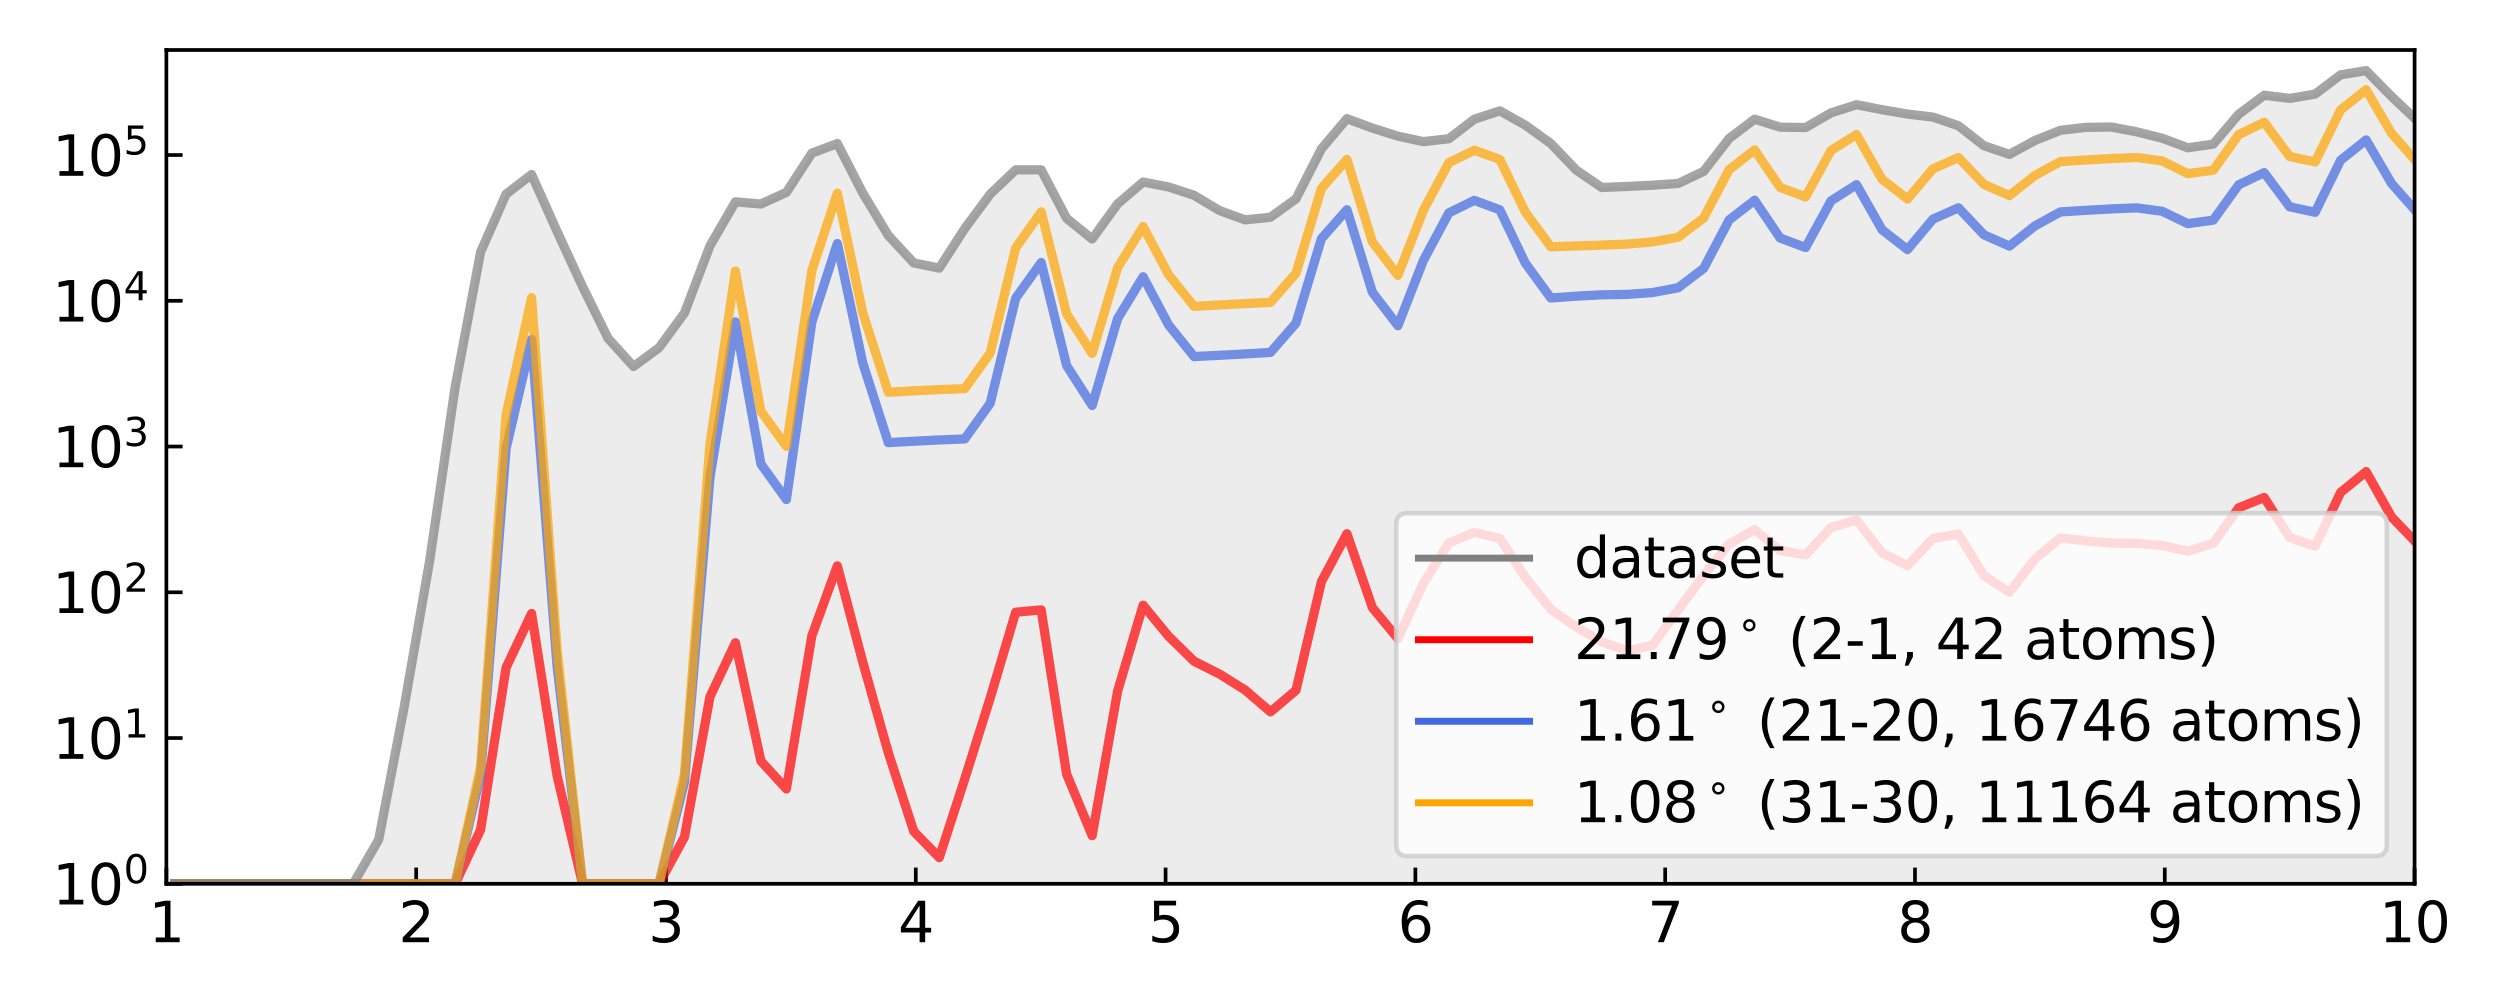 <?xml version="1.0" encoding="utf-8" standalone="no"?>
<!DOCTYPE svg PUBLIC "-//W3C//DTD SVG 1.1//EN"
  "http://www.w3.org/Graphics/SVG/1.1/DTD/svg11.dtd">
<svg xmlns:xlink="http://www.w3.org/1999/xlink" width="540pt" height="216pt" viewBox="0 0 540 216" xmlns="http://www.w3.org/2000/svg" version="1.1">
 <defs>
  <style type="text/css">*{stroke-linejoin: round; stroke-linecap: butt}</style>
 </defs>
 <g id="figure_1">
  <g id="patch_1">
   <path d="M 0 216 
L 540 216 
L 540 0 
L 0 0 
z
" style="fill: #ffffff"/>
  </g>
  <g id="axes_1">
   <g id="patch_2">
    <path d="M 35.937 190.9 
L 521.55 190.9 
L 521.55 10.8 
L 35.937 10.8 
z
" style="fill: #ffffff"/>
   </g>
   <g id="PolyCollection_1">
    <path d="M 37.772 190.931 
L 37.772 190.9 
L 43.275 190.9 
L 48.779 190.9 
L 54.283 190.9 
L 59.786 190.9 
L 65.29 190.9 
L 70.794 190.9 
L 76.297 190.9 
L 81.801 181.353 
L 87.304 152.712 
L 92.808 121.114 
L 98.312 83.604 
L 103.815 54.429 
L 109.319 41.925 
L 114.822 37.689 
L 120.326 49.991 
L 125.83 61.91 
L 131.333 73.064 
L 136.837 79.157 
L 142.34 75.126 
L 147.844 67.606 
L 153.348 53.108 
L 158.851 43.599 
L 164.355 44.066 
L 169.859 41.553 
L 175.362 33.078 
L 180.866 31.004 
L 186.369 41.728 
L 191.873 50.859 
L 197.377 56.801 
L 202.88 57.914 
L 208.384 49.367 
L 213.887 41.924 
L 219.391 36.687 
L 224.895 36.688 
L 230.398 47.164 
L 235.902 51.618 
L 241.405 44.028 
L 246.909 39.321 
L 252.413 40.383 
L 257.916 42.188 
L 263.42 45.482 
L 268.923 47.488 
L 274.427 46.919 
L 279.931 42.943 
L 285.434 32.153 
L 290.938 25.636 
L 296.442 27.665 
L 301.945 29.41 
L 307.449 30.589 
L 312.952 29.967 
L 318.456 25.743 
L 323.96 23.952 
L 329.463 27.026 
L 334.967 30.992 
L 340.47 36.74 
L 345.974 40.496 
L 351.478 40.271 
L 356.981 39.999 
L 362.485 39.633 
L 367.988 37.019 
L 373.492 29.909 
L 378.996 25.743 
L 384.499 27.466 
L 390.003 27.555 
L 395.507 24.376 
L 401.01 22.617 
L 406.514 23.697 
L 412.017 24.635 
L 417.521 25.289 
L 423.025 27.161 
L 428.528 31.471 
L 434.032 33.347 
L 439.535 30.354 
L 445.039 28.147 
L 450.543 27.511 
L 456.046 27.435 
L 461.55 28.48 
L 467.053 29.862 
L 472.557 31.916 
L 478.061 31.131 
L 483.564 24.665 
L 489.068 20.579 
L 494.572 21.256 
L 500.075 20.321 
L 505.579 16.162 
L 511.082 15.256 
L 516.586 20.853 
L 522.09 26.046 
L 527.593 30.428 
L 533.097 33.307 
L 538.6 33.179 
L 544.104 32.782 
L 549.608 31.847 
L 555.111 29.948 
L 560.615 26.119 
L 566.118 32.766 
L 571.622 60.367 
L 577.126 97.456 
L 582.629 153.522 
L 582.629 190.931 
L 582.629 190.931 
L 577.126 190.931 
L 571.622 190.931 
L 566.118 190.931 
L 560.615 190.931 
L 555.111 190.931 
L 549.608 190.931 
L 544.104 190.931 
L 538.6 190.931 
L 533.097 190.931 
L 527.593 190.931 
L 522.09 190.931 
L 516.586 190.931 
L 511.082 190.931 
L 505.579 190.931 
L 500.075 190.931 
L 494.572 190.931 
L 489.068 190.931 
L 483.564 190.931 
L 478.061 190.931 
L 472.557 190.931 
L 467.053 190.931 
L 461.55 190.931 
L 456.046 190.931 
L 450.543 190.931 
L 445.039 190.931 
L 439.535 190.931 
L 434.032 190.931 
L 428.528 190.931 
L 423.025 190.931 
L 417.521 190.931 
L 412.017 190.931 
L 406.514 190.931 
L 401.01 190.931 
L 395.507 190.931 
L 390.003 190.931 
L 384.499 190.931 
L 378.996 190.931 
L 373.492 190.931 
L 367.988 190.931 
L 362.485 190.931 
L 356.981 190.931 
L 351.478 190.931 
L 345.974 190.931 
L 340.47 190.931 
L 334.967 190.931 
L 329.463 190.931 
L 323.96 190.931 
L 318.456 190.931 
L 312.952 190.931 
L 307.449 190.931 
L 301.945 190.931 
L 296.442 190.931 
L 290.938 190.931 
L 285.434 190.931 
L 279.931 190.931 
L 274.427 190.931 
L 268.923 190.931 
L 263.42 190.931 
L 257.916 190.931 
L 252.413 190.931 
L 246.909 190.931 
L 241.405 190.931 
L 235.902 190.931 
L 230.398 190.931 
L 224.895 190.931 
L 219.391 190.931 
L 213.887 190.931 
L 208.384 190.931 
L 202.88 190.931 
L 197.377 190.931 
L 191.873 190.931 
L 186.369 190.931 
L 180.866 190.931 
L 175.362 190.931 
L 169.859 190.931 
L 164.355 190.931 
L 158.851 190.931 
L 153.348 190.931 
L 147.844 190.931 
L 142.34 190.931 
L 136.837 190.931 
L 131.333 190.931 
L 125.83 190.931 
L 120.326 190.931 
L 114.822 190.931 
L 109.319 190.931 
L 103.815 190.931 
L 98.312 190.931 
L 92.808 190.931 
L 87.304 190.931 
L 81.801 190.931 
L 76.297 190.931 
L 70.794 190.931 
L 65.29 190.931 
L 59.786 190.931 
L 54.283 190.931 
L 48.779 190.931 
L 43.275 190.931 
L 37.772 190.931 
z
" clip-path="url(#pddfbeb21d0)" style="fill: #808080; fill-opacity: 0.15"/>
   </g>
   <g id="matplotlib.axis_1">
    <g id="xtick_1">
     <g id="line2d_1">
      <defs>
       <path id="mc6f78e7fcc" d="M 0 0 
L 0 -3.5 
" style="stroke: #000000; stroke-width: 0.8"/>
      </defs>
      <g>
       <use xlink:href="#mc6f78e7fcc" x="35.937" y="190.9" style="stroke: #000000; stroke-width: 0.8"/>
      </g>
     </g>
     <g id="text_1">
      <!-- 1 -->
      <g transform="translate(32.12 203.518) scale(0.12 -0.12)">
       <defs>
        <path id="DejaVuSans-31" d="M 794 531 
L 1825 531 
L 1825 4091 
L 703 3866 
L 703 4441 
L 1819 4666 
L 2450 4666 
L 2450 531 
L 3481 531 
L 3481 0 
L 794 0 
L 794 531 
z
" transform="scale(0.016)"/>
       </defs>
       <use xlink:href="#DejaVuSans-31"/>
      </g>
     </g>
    </g>
    <g id="xtick_2">
     <g id="line2d_2">
      <g>
       <use xlink:href="#mc6f78e7fcc" x="89.894" y="190.9" style="stroke: #000000; stroke-width: 0.8"/>
      </g>
     </g>
     <g id="text_2">
      <!-- 2 -->
      <g transform="translate(86.077 203.518) scale(0.12 -0.12)">
       <defs>
        <path id="DejaVuSans-32" d="M 1228 531 
L 3431 531 
L 3431 0 
L 469 0 
L 469 531 
Q 828 903 1448 1529 
Q 2069 2156 2228 2338 
Q 2531 2678 2651 2914 
Q 2772 3150 2772 3378 
Q 2772 3750 2511 3984 
Q 2250 4219 1831 4219 
Q 1534 4219 1204 4116 
Q 875 4013 500 3803 
L 500 4441 
Q 881 4594 1212 4672 
Q 1544 4750 1819 4750 
Q 2544 4750 2975 4387 
Q 3406 4025 3406 3419 
Q 3406 3131 3298 2873 
Q 3191 2616 2906 2266 
Q 2828 2175 2409 1742 
Q 1991 1309 1228 531 
z
" transform="scale(0.016)"/>
       </defs>
       <use xlink:href="#DejaVuSans-32"/>
      </g>
     </g>
    </g>
    <g id="xtick_3">
     <g id="line2d_3">
      <g>
       <use xlink:href="#mc6f78e7fcc" x="143.851" y="190.9" style="stroke: #000000; stroke-width: 0.8"/>
      </g>
     </g>
     <g id="text_3">
      <!-- 3 -->
      <g transform="translate(140.034 203.518) scale(0.12 -0.12)">
       <defs>
        <path id="DejaVuSans-33" d="M 2597 2516 
Q 3050 2419 3304 2112 
Q 3559 1806 3559 1356 
Q 3559 666 3084 287 
Q 2609 -91 1734 -91 
Q 1441 -91 1130 -33 
Q 819 25 488 141 
L 488 750 
Q 750 597 1062 519 
Q 1375 441 1716 441 
Q 2309 441 2620 675 
Q 2931 909 2931 1356 
Q 2931 1769 2642 2001 
Q 2353 2234 1838 2234 
L 1294 2234 
L 1294 2753 
L 1863 2753 
Q 2328 2753 2575 2939 
Q 2822 3125 2822 3475 
Q 2822 3834 2567 4026 
Q 2313 4219 1838 4219 
Q 1578 4219 1281 4162 
Q 984 4106 628 3988 
L 628 4550 
Q 988 4650 1302 4700 
Q 1616 4750 1894 4750 
Q 2613 4750 3031 4423 
Q 3450 4097 3450 3541 
Q 3450 3153 3228 2886 
Q 3006 2619 2597 2516 
z
" transform="scale(0.016)"/>
       </defs>
       <use xlink:href="#DejaVuSans-33"/>
      </g>
     </g>
    </g>
    <g id="xtick_4">
     <g id="line2d_4">
      <g>
       <use xlink:href="#mc6f78e7fcc" x="197.808" y="190.9" style="stroke: #000000; stroke-width: 0.8"/>
      </g>
     </g>
     <g id="text_4">
      <!-- 4 -->
      <g transform="translate(193.991 203.518) scale(0.12 -0.12)">
       <defs>
        <path id="DejaVuSans-34" d="M 2419 4116 
L 825 1625 
L 2419 1625 
L 2419 4116 
z
M 2253 4666 
L 3047 4666 
L 3047 1625 
L 3713 1625 
L 3713 1100 
L 3047 1100 
L 3047 0 
L 2419 0 
L 2419 1100 
L 313 1100 
L 313 1709 
L 2253 4666 
z
" transform="scale(0.016)"/>
       </defs>
       <use xlink:href="#DejaVuSans-34"/>
      </g>
     </g>
    </g>
    <g id="xtick_5">
     <g id="line2d_5">
      <g>
       <use xlink:href="#mc6f78e7fcc" x="251.765" y="190.9" style="stroke: #000000; stroke-width: 0.8"/>
      </g>
     </g>
     <g id="text_5">
      <!-- 5 -->
      <g transform="translate(247.948 203.518) scale(0.12 -0.12)">
       <defs>
        <path id="DejaVuSans-35" d="M 691 4666 
L 3169 4666 
L 3169 4134 
L 1269 4134 
L 1269 2991 
Q 1406 3038 1543 3061 
Q 1681 3084 1819 3084 
Q 2600 3084 3056 2656 
Q 3513 2228 3513 1497 
Q 3513 744 3044 326 
Q 2575 -91 1722 -91 
Q 1428 -91 1123 -41 
Q 819 9 494 109 
L 494 744 
Q 775 591 1075 516 
Q 1375 441 1709 441 
Q 2250 441 2565 725 
Q 2881 1009 2881 1497 
Q 2881 1984 2565 2268 
Q 2250 2553 1709 2553 
Q 1456 2553 1204 2497 
Q 953 2441 691 2322 
L 691 4666 
z
" transform="scale(0.016)"/>
       </defs>
       <use xlink:href="#DejaVuSans-35"/>
      </g>
     </g>
    </g>
    <g id="xtick_6">
     <g id="line2d_6">
      <g>
       <use xlink:href="#mc6f78e7fcc" x="305.722" y="190.9" style="stroke: #000000; stroke-width: 0.8"/>
      </g>
     </g>
     <g id="text_6">
      <!-- 6 -->
      <g transform="translate(301.905 203.518) scale(0.12 -0.12)">
       <defs>
        <path id="DejaVuSans-36" d="M 2113 2584 
Q 1688 2584 1439 2293 
Q 1191 2003 1191 1497 
Q 1191 994 1439 701 
Q 1688 409 2113 409 
Q 2538 409 2786 701 
Q 3034 994 3034 1497 
Q 3034 2003 2786 2293 
Q 2538 2584 2113 2584 
z
M 3366 4563 
L 3366 3988 
Q 3128 4100 2886 4159 
Q 2644 4219 2406 4219 
Q 1781 4219 1451 3797 
Q 1122 3375 1075 2522 
Q 1259 2794 1537 2939 
Q 1816 3084 2150 3084 
Q 2853 3084 3261 2657 
Q 3669 2231 3669 1497 
Q 3669 778 3244 343 
Q 2819 -91 2113 -91 
Q 1303 -91 875 529 
Q 447 1150 447 2328 
Q 447 3434 972 4092 
Q 1497 4750 2381 4750 
Q 2619 4750 2861 4703 
Q 3103 4656 3366 4563 
z
" transform="scale(0.016)"/>
       </defs>
       <use xlink:href="#DejaVuSans-36"/>
      </g>
     </g>
    </g>
    <g id="xtick_7">
     <g id="line2d_7">
      <g>
       <use xlink:href="#mc6f78e7fcc" x="359.679" y="190.9" style="stroke: #000000; stroke-width: 0.8"/>
      </g>
     </g>
     <g id="text_7">
      <!-- 7 -->
      <g transform="translate(355.862 203.518) scale(0.12 -0.12)">
       <defs>
        <path id="DejaVuSans-37" d="M 525 4666 
L 3525 4666 
L 3525 4397 
L 1831 0 
L 1172 0 
L 2766 4134 
L 525 4134 
L 525 4666 
z
" transform="scale(0.016)"/>
       </defs>
       <use xlink:href="#DejaVuSans-37"/>
      </g>
     </g>
    </g>
    <g id="xtick_8">
     <g id="line2d_8">
      <g>
       <use xlink:href="#mc6f78e7fcc" x="413.636" y="190.9" style="stroke: #000000; stroke-width: 0.8"/>
      </g>
     </g>
     <g id="text_8">
      <!-- 8 -->
      <g transform="translate(409.819 203.518) scale(0.12 -0.12)">
       <defs>
        <path id="DejaVuSans-38" d="M 2034 2216 
Q 1584 2216 1326 1975 
Q 1069 1734 1069 1313 
Q 1069 891 1326 650 
Q 1584 409 2034 409 
Q 2484 409 2743 651 
Q 3003 894 3003 1313 
Q 3003 1734 2745 1975 
Q 2488 2216 2034 2216 
z
M 1403 2484 
Q 997 2584 770 2862 
Q 544 3141 544 3541 
Q 544 4100 942 4425 
Q 1341 4750 2034 4750 
Q 2731 4750 3128 4425 
Q 3525 4100 3525 3541 
Q 3525 3141 3298 2862 
Q 3072 2584 2669 2484 
Q 3125 2378 3379 2068 
Q 3634 1759 3634 1313 
Q 3634 634 3220 271 
Q 2806 -91 2034 -91 
Q 1263 -91 848 271 
Q 434 634 434 1313 
Q 434 1759 690 2068 
Q 947 2378 1403 2484 
z
M 1172 3481 
Q 1172 3119 1398 2916 
Q 1625 2713 2034 2713 
Q 2441 2713 2670 2916 
Q 2900 3119 2900 3481 
Q 2900 3844 2670 4047 
Q 2441 4250 2034 4250 
Q 1625 4250 1398 4047 
Q 1172 3844 1172 3481 
z
" transform="scale(0.016)"/>
       </defs>
       <use xlink:href="#DejaVuSans-38"/>
      </g>
     </g>
    </g>
    <g id="xtick_9">
     <g id="line2d_9">
      <g>
       <use xlink:href="#mc6f78e7fcc" x="467.593" y="190.9" style="stroke: #000000; stroke-width: 0.8"/>
      </g>
     </g>
     <g id="text_9">
      <!-- 9 -->
      <g transform="translate(463.776 203.518) scale(0.12 -0.12)">
       <defs>
        <path id="DejaVuSans-39" d="M 703 97 
L 703 672 
Q 941 559 1184 500 
Q 1428 441 1663 441 
Q 2288 441 2617 861 
Q 2947 1281 2994 2138 
Q 2813 1869 2534 1725 
Q 2256 1581 1919 1581 
Q 1219 1581 811 2004 
Q 403 2428 403 3163 
Q 403 3881 828 4315 
Q 1253 4750 1959 4750 
Q 2769 4750 3195 4129 
Q 3622 3509 3622 2328 
Q 3622 1225 3098 567 
Q 2575 -91 1691 -91 
Q 1453 -91 1209 -44 
Q 966 3 703 97 
z
M 1959 2075 
Q 2384 2075 2632 2365 
Q 2881 2656 2881 3163 
Q 2881 3666 2632 3958 
Q 2384 4250 1959 4250 
Q 1534 4250 1286 3958 
Q 1038 3666 1038 3163 
Q 1038 2656 1286 2365 
Q 1534 2075 1959 2075 
z
" transform="scale(0.016)"/>
       </defs>
       <use xlink:href="#DejaVuSans-39"/>
      </g>
     </g>
    </g>
    <g id="xtick_10">
     <g id="line2d_10">
      <g>
       <use xlink:href="#mc6f78e7fcc" x="521.55" y="190.9" style="stroke: #000000; stroke-width: 0.8"/>
      </g>
     </g>
     <g id="text_10">
      <!-- 10 -->
      <g transform="translate(513.915 203.518) scale(0.12 -0.12)">
       <defs>
        <path id="DejaVuSans-30" d="M 2034 4250 
Q 1547 4250 1301 3770 
Q 1056 3291 1056 2328 
Q 1056 1369 1301 889 
Q 1547 409 2034 409 
Q 2525 409 2770 889 
Q 3016 1369 3016 2328 
Q 3016 3291 2770 3770 
Q 2525 4250 2034 4250 
z
M 2034 4750 
Q 2819 4750 3233 4129 
Q 3647 3509 3647 2328 
Q 3647 1150 3233 529 
Q 2819 -91 2034 -91 
Q 1250 -91 836 529 
Q 422 1150 422 2328 
Q 422 3509 836 4129 
Q 1250 4750 2034 4750 
z
" transform="scale(0.016)"/>
       </defs>
       <use xlink:href="#DejaVuSans-31"/>
       <use xlink:href="#DejaVuSans-30" x="63.623"/>
      </g>
     </g>
    </g>
   </g>
   <g id="matplotlib.axis_2">
    <g id="ytick_1">
     <g id="line2d_11">
      <defs>
       <path id="me249765a9f" d="M 0 0 
L 3.5 0 
" style="stroke: #000000; stroke-width: 0.8"/>
      </defs>
      <g>
       <use xlink:href="#me249765a9f" x="35.937" y="190.9" style="stroke: #000000; stroke-width: 0.8"/>
      </g>
     </g>
     <g id="text_11">
      <!-- $10^{0}$ -->
      <g transform="translate(11.317 195.459) scale(0.12 -0.12)">
       <use xlink:href="#DejaVuSans-31" transform="translate(0 0.766)"/>
       <use xlink:href="#DejaVuSans-30" transform="translate(63.623 0.766)"/>
       <use xlink:href="#DejaVuSans-30" transform="translate(128.203 39.047) scale(0.7)"/>
      </g>
     </g>
    </g>
    <g id="ytick_2">
     <g id="line2d_12">
      <g>
       <use xlink:href="#me249765a9f" x="35.937" y="159.418" style="stroke: #000000; stroke-width: 0.8"/>
      </g>
     </g>
     <g id="text_12">
      <!-- $10^{1}$ -->
      <g transform="translate(11.317 163.977) scale(0.12 -0.12)">
       <use xlink:href="#DejaVuSans-31" transform="translate(0 0.684)"/>
       <use xlink:href="#DejaVuSans-30" transform="translate(63.623 0.684)"/>
       <use xlink:href="#DejaVuSans-31" transform="translate(128.203 38.966) scale(0.7)"/>
      </g>
     </g>
    </g>
    <g id="ytick_3">
     <g id="line2d_13">
      <g>
       <use xlink:href="#me249765a9f" x="35.937" y="127.936" style="stroke: #000000; stroke-width: 0.8"/>
      </g>
     </g>
     <g id="text_13">
      <!-- $10^{2}$ -->
      <g transform="translate(11.317 132.495) scale(0.12 -0.12)">
       <use xlink:href="#DejaVuSans-31" transform="translate(0 0.766)"/>
       <use xlink:href="#DejaVuSans-30" transform="translate(63.623 0.766)"/>
       <use xlink:href="#DejaVuSans-32" transform="translate(128.203 39.047) scale(0.7)"/>
      </g>
     </g>
    </g>
    <g id="ytick_4">
     <g id="line2d_14">
      <g>
       <use xlink:href="#me249765a9f" x="35.937" y="96.454" style="stroke: #000000; stroke-width: 0.8"/>
      </g>
     </g>
     <g id="text_14">
      <!-- $10^{3}$ -->
      <g transform="translate(11.317 101.013) scale(0.12 -0.12)">
       <use xlink:href="#DejaVuSans-31" transform="translate(0 0.766)"/>
       <use xlink:href="#DejaVuSans-30" transform="translate(63.623 0.766)"/>
       <use xlink:href="#DejaVuSans-33" transform="translate(128.203 39.047) scale(0.7)"/>
      </g>
     </g>
    </g>
    <g id="ytick_5">
     <g id="line2d_15">
      <g>
       <use xlink:href="#me249765a9f" x="35.937" y="64.972" style="stroke: #000000; stroke-width: 0.8"/>
      </g>
     </g>
     <g id="text_15">
      <!-- $10^{4}$ -->
      <g transform="translate(11.317 69.531) scale(0.12 -0.12)">
       <use xlink:href="#DejaVuSans-31" transform="translate(0 0.684)"/>
       <use xlink:href="#DejaVuSans-30" transform="translate(63.623 0.684)"/>
       <use xlink:href="#DejaVuSans-34" transform="translate(128.203 38.966) scale(0.7)"/>
      </g>
     </g>
    </g>
    <g id="ytick_6">
     <g id="line2d_16">
      <g>
       <use xlink:href="#me249765a9f" x="35.937" y="33.49" style="stroke: #000000; stroke-width: 0.8"/>
      </g>
     </g>
     <g id="text_16">
      <!-- $10^{5}$ -->
      <g transform="translate(11.317 38.05) scale(0.12 -0.12)">
       <use xlink:href="#DejaVuSans-31" transform="translate(0 0.684)"/>
       <use xlink:href="#DejaVuSans-30" transform="translate(63.623 0.684)"/>
       <use xlink:href="#DejaVuSans-35" transform="translate(128.203 38.966) scale(0.7)"/>
      </g>
     </g>
    </g>
   </g>
   <g id="line2d_17">
    <path d="M 37.772 190.9 
L 43.275 190.9 
L 48.779 190.9 
L 54.283 190.9 
L 59.786 190.9 
L 65.29 190.9 
L 70.794 190.9 
L 76.297 190.9 
L 81.801 190.9 
L 87.304 190.9 
L 92.808 190.9 
L 98.312 190.9 
L 103.815 179.224 
L 109.319 144.195 
L 114.822 132.519 
L 120.326 167.548 
L 125.83 190.9 
L 131.333 190.9 
L 136.837 190.9 
L 142.34 190.9 
L 147.844 180.803 
L 153.348 150.513 
L 158.851 138.837 
L 164.355 164.389 
L 169.859 170.402 
L 175.362 137.341 
L 180.866 122.237 
L 186.369 143.05 
L 191.873 162.588 
L 197.377 179.575 
L 202.88 185.238 
L 208.384 168.25 
L 213.887 150.754 
L 219.391 132.242 
L 224.895 131.733 
L 230.398 167.233 
L 235.902 180.499 
L 241.405 149.296 
L 246.909 130.729 
L 252.413 137.435 
L 257.916 142.829 
L 263.42 145.6 
L 268.923 149.028 
L 274.427 153.766 
L 279.931 149.1 
L 285.434 125.625 
L 290.938 115.296 
L 296.442 131.261 
L 301.945 137.93 
L 307.449 126.005 
L 312.952 117.291 
L 318.456 115.001 
L 323.96 116.281 
L 329.463 124.705 
L 334.967 131.595 
L 340.47 135.421 
L 345.974 138.627 
L 351.478 140.594 
L 356.981 139.359 
L 362.485 131.724 
L 367.988 124.347 
L 373.492 117.488 
L 378.996 114.406 
L 384.499 118.876 
L 390.003 119.876 
L 395.507 113.935 
L 401.01 112.335 
L 406.514 119.418 
L 412.017 122.18 
L 417.521 116.3 
L 423.025 115.369 
L 428.528 124.34 
L 434.032 127.928 
L 439.535 120.751 
L 445.039 116.186 
L 450.543 116.843 
L 456.046 117.302 
L 461.55 117.365 
L 467.053 117.822 
L 472.557 119.069 
L 478.061 117.346 
L 483.564 109.686 
L 489.068 107.458 
L 494.572 116.097 
L 500.075 117.982 
L 505.579 106.36 
L 511.082 101.875 
L 516.586 111.663 
L 522.09 117.403 
L 527.593 115.045 
L 533.097 114.398 
L 538.6 117.169 
L 541 117.705 
" clip-path="url(#pddfbeb21d0)" style="fill: none; stroke: #ff0000; stroke-opacity: 0.7; stroke-width: 2; stroke-linecap: square"/>
   </g>
   <g id="line2d_18">
    <path d="M 37.772 190.9 
L 43.275 190.9 
L 48.779 190.9 
L 54.283 190.9 
L 59.786 190.9 
L 65.29 190.9 
L 70.794 190.9 
L 76.297 190.9 
L 81.801 190.9 
L 87.304 190.9 
L 92.808 190.9 
L 98.312 190.9 
L 103.815 167.389 
L 109.319 96.855 
L 114.822 73.343 
L 120.326 143.877 
L 125.83 190.9 
L 131.333 190.9 
L 136.837 190.9 
L 142.34 190.9 
L 147.844 168.968 
L 153.348 103.173 
L 158.851 69.538 
L 164.355 100.224 
L 169.859 107.9 
L 175.362 69.555 
L 180.866 52.611 
L 186.369 78.47 
L 191.873 95.608 
L 197.377 95.304 
L 202.88 95.028 
L 208.384 94.809 
L 213.887 87.099 
L 219.391 64.407 
L 224.895 56.704 
L 230.398 78.977 
L 235.902 87.573 
L 241.405 68.817 
L 246.909 59.778 
L 252.413 70.177 
L 257.916 77.018 
L 263.42 76.745 
L 268.923 76.45 
L 274.427 76.114 
L 279.931 69.802 
L 285.434 51.538 
L 290.938 45.308 
L 296.442 63.148 
L 301.945 70.348 
L 307.449 56.266 
L 312.952 45.98 
L 318.456 43.284 
L 323.96 45.322 
L 329.463 56.825 
L 334.967 64.363 
L 340.47 63.971 
L 345.974 63.679 
L 351.478 63.59 
L 356.981 63.186 
L 362.485 62.152 
L 367.988 57.976 
L 373.492 47.513 
L 378.996 43.254 
L 384.499 51.403 
L 390.003 53.471 
L 395.507 43.377 
L 401.01 39.891 
L 406.514 49.619 
L 412.017 53.912 
L 417.521 47.333 
L 423.025 44.89 
L 428.528 50.718 
L 434.032 53.152 
L 439.535 48.797 
L 445.039 45.777 
L 450.543 45.43 
L 456.046 45.125 
L 461.55 44.901 
L 467.053 45.641 
L 472.557 48.31 
L 478.061 47.545 
L 483.564 39.911 
L 489.068 37.285 
L 494.572 44.675 
L 500.075 45.85 
L 505.579 34.596 
L 511.082 30.233 
L 516.586 39.649 
L 522.09 45.883 
L 527.593 45.756 
L 533.097 45.636 
L 538.6 45.529 
L 541 45.475 
" clip-path="url(#pddfbeb21d0)" style="fill: none; stroke: #4169e1; stroke-opacity: 0.7; stroke-width: 2; stroke-linecap: square"/>
   </g>
   <g id="line2d_19">
    <path d="M 37.772 190.9 
L 43.275 190.9 
L 48.779 190.9 
L 54.283 190.9 
L 59.786 190.9 
L 65.29 190.9 
L 70.794 190.9 
L 76.297 190.9 
L 81.801 190.9 
L 87.304 190.9 
L 92.808 190.9 
L 98.312 190.9 
L 103.815 165.578 
L 109.319 89.613 
L 114.822 64.291 
L 120.326 140.256 
L 125.83 190.9 
L 131.333 190.9 
L 136.837 190.9 
L 142.34 190.9 
L 147.844 167.158 
L 153.348 95.931 
L 158.851 58.547 
L 164.355 88.849 
L 169.859 96.398 
L 175.362 58.439 
L 180.866 41.749 
L 186.369 67.598 
L 191.873 84.728 
L 197.377 84.419 
L 202.88 84.148 
L 208.384 83.95 
L 213.887 76.251 
L 219.391 53.551 
L 224.895 45.767 
L 230.398 67.815 
L 235.902 76.34 
L 241.405 57.817 
L 246.909 48.935 
L 252.413 59.335 
L 257.916 66.168 
L 263.42 65.868 
L 268.923 65.578 
L 274.427 65.307 
L 279.931 59.02 
L 285.434 40.702 
L 290.938 34.436 
L 296.442 52.274 
L 301.945 59.477 
L 307.449 45.412 
L 312.952 35.138 
L 318.456 32.448 
L 323.96 34.439 
L 329.463 45.793 
L 334.967 53.305 
L 340.47 53.132 
L 345.974 52.943 
L 351.478 52.724 
L 356.981 52.244 
L 362.485 51.241 
L 367.988 47.09 
L 373.492 36.646 
L 378.996 32.382 
L 384.499 40.479 
L 390.003 42.534 
L 395.507 32.506 
L 401.01 29.045 
L 406.514 38.717 
L 412.017 42.988 
L 417.521 36.456 
L 423.025 34.033 
L 428.528 39.826 
L 434.032 42.244 
L 439.535 37.913 
L 445.039 34.909 
L 450.543 34.557 
L 456.046 34.246 
L 461.55 34.017 
L 467.053 34.775 
L 472.557 37.509 
L 478.061 36.768 
L 483.564 29.077 
L 489.068 26.413 
L 494.572 33.803 
L 500.075 34.979 
L 505.579 23.729 
L 511.082 19.376 
L 516.586 28.819 
L 522.09 35.059 
L 527.593 34.891 
L 533.097 34.748 
L 538.6 34.657 
L 541 34.608 
" clip-path="url(#pddfbeb21d0)" style="fill: none; stroke: #ffa500; stroke-opacity: 0.7; stroke-width: 2; stroke-linecap: square"/>
   </g>
   <g id="line2d_20">
    <path d="M 37.772 190.9 
L 43.275 190.9 
L 48.779 190.9 
L 54.283 190.9 
L 59.786 190.9 
L 65.29 190.9 
L 70.794 190.9 
L 76.297 190.9 
L 81.801 181.353 
L 87.304 152.712 
L 92.808 121.114 
L 98.312 83.604 
L 103.815 54.429 
L 109.319 41.925 
L 114.822 37.689 
L 120.326 49.991 
L 125.83 61.91 
L 131.333 73.064 
L 136.837 79.157 
L 142.34 75.126 
L 147.844 67.606 
L 153.348 53.108 
L 158.851 43.599 
L 164.355 44.066 
L 169.859 41.553 
L 175.362 33.078 
L 180.866 31.004 
L 186.369 41.728 
L 191.873 50.859 
L 197.377 56.801 
L 202.88 57.914 
L 208.384 49.367 
L 213.887 41.924 
L 219.391 36.687 
L 224.895 36.688 
L 230.398 47.164 
L 235.902 51.618 
L 241.405 44.028 
L 246.909 39.321 
L 252.413 40.383 
L 257.916 42.188 
L 263.42 45.482 
L 268.923 47.488 
L 274.427 46.919 
L 279.931 42.943 
L 285.434 32.153 
L 290.938 25.636 
L 296.442 27.665 
L 301.945 29.41 
L 307.449 30.589 
L 312.952 29.967 
L 318.456 25.743 
L 323.96 23.952 
L 329.463 27.026 
L 334.967 30.992 
L 340.47 36.74 
L 345.974 40.496 
L 351.478 40.271 
L 356.981 39.999 
L 362.485 39.633 
L 367.988 37.019 
L 373.492 29.909 
L 378.996 25.743 
L 384.499 27.466 
L 390.003 27.555 
L 395.507 24.376 
L 401.01 22.617 
L 406.514 23.697 
L 412.017 24.635 
L 417.521 25.289 
L 423.025 27.161 
L 428.528 31.471 
L 434.032 33.347 
L 439.535 30.354 
L 445.039 28.147 
L 450.543 27.511 
L 456.046 27.435 
L 461.55 28.48 
L 467.053 29.862 
L 472.557 31.916 
L 478.061 31.131 
L 483.564 24.665 
L 489.068 20.579 
L 494.572 21.256 
L 500.075 20.321 
L 505.579 16.162 
L 511.082 15.256 
L 516.586 20.853 
L 522.09 26.046 
L 527.593 30.428 
L 533.097 33.307 
L 538.6 33.179 
L 541 33.006 
" clip-path="url(#pddfbeb21d0)" style="fill: none; stroke: #808080; stroke-opacity: 0.7; stroke-width: 2; stroke-linecap: square"/>
   </g>
   <g id="patch_3">
    <path d="M 35.937 190.9 
L 35.937 10.8 
" style="fill: none; stroke: #000000; stroke-width: 0.8; stroke-linejoin: miter; stroke-linecap: square"/>
   </g>
   <g id="patch_4">
    <path d="M 521.55 190.9 
L 521.55 10.8 
" style="fill: none; stroke: #000000; stroke-width: 0.8; stroke-linejoin: miter; stroke-linecap: square"/>
   </g>
   <g id="patch_5">
    <path d="M 35.937 190.9 
L 521.55 190.9 
" style="fill: none; stroke: #000000; stroke-width: 0.8; stroke-linejoin: miter; stroke-linecap: square"/>
   </g>
   <g id="patch_6">
    <path d="M 35.937 10.8 
L 521.55 10.8 
" style="fill: none; stroke: #000000; stroke-width: 0.8; stroke-linejoin: miter; stroke-linecap: square"/>
   </g>
   <g id="legend_1">
    <g id="patch_7">
     <path d="M 303.99 184.9 
L 513.15 184.9 
Q 515.55 184.9 515.55 182.5 
L 515.55 113.245 
Q 515.55 110.845 513.15 110.845 
L 303.99 110.845 
Q 301.59 110.845 301.59 113.245 
L 301.59 182.5 
Q 301.59 184.9 303.99 184.9 
z
" style="fill: #ffffff; opacity: 0.8; stroke: #cccccc; stroke-linejoin: miter"/>
    </g>
    <g id="line2d_21">
     <path d="M 306.39 120.563 
L 318.39 120.563 
L 330.39 120.563 
" style="fill: none; stroke: #808080; stroke-width: 1.5; stroke-linecap: square"/>
    </g>
    <g id="text_17">
     <!-- dataset -->
     <g transform="translate(339.99 124.763) scale(0.12 -0.12)">
      <defs>
       <path id="DejaVuSans-64" d="M 2906 2969 
L 2906 4863 
L 3481 4863 
L 3481 0 
L 2906 0 
L 2906 525 
Q 2725 213 2448 61 
Q 2172 -91 1784 -91 
Q 1150 -91 751 415 
Q 353 922 353 1747 
Q 353 2572 751 3078 
Q 1150 3584 1784 3584 
Q 2172 3584 2448 3432 
Q 2725 3281 2906 2969 
z
M 947 1747 
Q 947 1113 1208 752 
Q 1469 391 1925 391 
Q 2381 391 2643 752 
Q 2906 1113 2906 1747 
Q 2906 2381 2643 2742 
Q 2381 3103 1925 3103 
Q 1469 3103 1208 2742 
Q 947 2381 947 1747 
z
" transform="scale(0.016)"/>
       <path id="DejaVuSans-61" d="M 2194 1759 
Q 1497 1759 1228 1600 
Q 959 1441 959 1056 
Q 959 750 1161 570 
Q 1363 391 1709 391 
Q 2188 391 2477 730 
Q 2766 1069 2766 1631 
L 2766 1759 
L 2194 1759 
z
M 3341 1997 
L 3341 0 
L 2766 0 
L 2766 531 
Q 2569 213 2275 61 
Q 1981 -91 1556 -91 
Q 1019 -91 701 211 
Q 384 513 384 1019 
Q 384 1609 779 1909 
Q 1175 2209 1959 2209 
L 2766 2209 
L 2766 2266 
Q 2766 2663 2505 2880 
Q 2244 3097 1772 3097 
Q 1472 3097 1187 3025 
Q 903 2953 641 2809 
L 641 3341 
Q 956 3463 1253 3523 
Q 1550 3584 1831 3584 
Q 2591 3584 2966 3190 
Q 3341 2797 3341 1997 
z
" transform="scale(0.016)"/>
       <path id="DejaVuSans-74" d="M 1172 4494 
L 1172 3500 
L 2356 3500 
L 2356 3053 
L 1172 3053 
L 1172 1153 
Q 1172 725 1289 603 
Q 1406 481 1766 481 
L 2356 481 
L 2356 0 
L 1766 0 
Q 1100 0 847 248 
Q 594 497 594 1153 
L 594 3053 
L 172 3053 
L 172 3500 
L 594 3500 
L 594 4494 
L 1172 4494 
z
" transform="scale(0.016)"/>
       <path id="DejaVuSans-73" d="M 2834 3397 
L 2834 2853 
Q 2591 2978 2328 3040 
Q 2066 3103 1784 3103 
Q 1356 3103 1142 2972 
Q 928 2841 928 2578 
Q 928 2378 1081 2264 
Q 1234 2150 1697 2047 
L 1894 2003 
Q 2506 1872 2764 1633 
Q 3022 1394 3022 966 
Q 3022 478 2636 193 
Q 2250 -91 1575 -91 
Q 1294 -91 989 -36 
Q 684 19 347 128 
L 347 722 
Q 666 556 975 473 
Q 1284 391 1588 391 
Q 1994 391 2212 530 
Q 2431 669 2431 922 
Q 2431 1156 2273 1281 
Q 2116 1406 1581 1522 
L 1381 1569 
Q 847 1681 609 1914 
Q 372 2147 372 2553 
Q 372 3047 722 3315 
Q 1072 3584 1716 3584 
Q 2034 3584 2315 3537 
Q 2597 3491 2834 3397 
z
" transform="scale(0.016)"/>
       <path id="DejaVuSans-65" d="M 3597 1894 
L 3597 1613 
L 953 1613 
Q 991 1019 1311 708 
Q 1631 397 2203 397 
Q 2534 397 2845 478 
Q 3156 559 3463 722 
L 3463 178 
Q 3153 47 2828 -22 
Q 2503 -91 2169 -91 
Q 1331 -91 842 396 
Q 353 884 353 1716 
Q 353 2575 817 3079 
Q 1281 3584 2069 3584 
Q 2775 3584 3186 3129 
Q 3597 2675 3597 1894 
z
M 3022 2063 
Q 3016 2534 2758 2815 
Q 2500 3097 2075 3097 
Q 1594 3097 1305 2825 
Q 1016 2553 972 2059 
L 3022 2063 
z
" transform="scale(0.016)"/>
      </defs>
      <use xlink:href="#DejaVuSans-64"/>
      <use xlink:href="#DejaVuSans-61" x="63.477"/>
      <use xlink:href="#DejaVuSans-74" x="124.756"/>
      <use xlink:href="#DejaVuSans-61" x="163.965"/>
      <use xlink:href="#DejaVuSans-73" x="225.244"/>
      <use xlink:href="#DejaVuSans-65" x="277.344"/>
      <use xlink:href="#DejaVuSans-74" x="338.867"/>
     </g>
    </g>
    <g id="line2d_22">
     <path d="M 306.39 138.177 
L 318.39 138.177 
L 330.39 138.177 
" style="fill: none; stroke: #ff0000; stroke-width: 1.5; stroke-linecap: square"/>
    </g>
    <g id="text_18">
     <!-- 21.79$^\circ$ (2-1, 42 atoms) -->
     <g transform="translate(339.99 142.377) scale(0.12 -0.12)">
      <defs>
       <path id="DejaVuSans-2e" d="M 684 794 
L 1344 794 
L 1344 0 
L 684 0 
L 684 794 
z
" transform="scale(0.016)"/>
       <path id="DejaVuSans-2218" d="M 2003 2603 
Q 1753 2603 1581 2429 
Q 1409 2256 1409 2006 
Q 1409 1759 1581 1589 
Q 1753 1419 2003 1419 
Q 2253 1419 2425 1589 
Q 2597 1759 2597 2006 
Q 2597 2253 2423 2428 
Q 2250 2603 2003 2603 
z
M 2003 3006 
Q 2203 3006 2387 2929 
Q 2572 2853 2706 2709 
Q 2850 2569 2922 2390 
Q 2994 2212 2994 2006 
Q 2994 1594 2705 1308 
Q 2416 1022 1997 1022 
Q 1575 1022 1294 1303 
Q 1013 1584 1013 2006 
Q 1013 2425 1300 2715 
Q 1588 3006 2003 3006 
z
" transform="scale(0.016)"/>
       <path id="DejaVuSans-20" transform="scale(0.016)"/>
       <path id="DejaVuSans-28" d="M 1984 4856 
Q 1566 4138 1362 3434 
Q 1159 2731 1159 2009 
Q 1159 1288 1364 580 
Q 1569 -128 1984 -844 
L 1484 -844 
Q 1016 -109 783 600 
Q 550 1309 550 2009 
Q 550 2706 781 3412 
Q 1013 4119 1484 4856 
L 1984 4856 
z
" transform="scale(0.016)"/>
       <path id="DejaVuSans-2d" d="M 313 2009 
L 1997 2009 
L 1997 1497 
L 313 1497 
L 313 2009 
z
" transform="scale(0.016)"/>
       <path id="DejaVuSans-2c" d="M 750 794 
L 1409 794 
L 1409 256 
L 897 -744 
L 494 -744 
L 750 256 
L 750 794 
z
" transform="scale(0.016)"/>
       <path id="DejaVuSans-6f" d="M 1959 3097 
Q 1497 3097 1228 2736 
Q 959 2375 959 1747 
Q 959 1119 1226 758 
Q 1494 397 1959 397 
Q 2419 397 2687 759 
Q 2956 1122 2956 1747 
Q 2956 2369 2687 2733 
Q 2419 3097 1959 3097 
z
M 1959 3584 
Q 2709 3584 3137 3096 
Q 3566 2609 3566 1747 
Q 3566 888 3137 398 
Q 2709 -91 1959 -91 
Q 1206 -91 779 398 
Q 353 888 353 1747 
Q 353 2609 779 3096 
Q 1206 3584 1959 3584 
z
" transform="scale(0.016)"/>
       <path id="DejaVuSans-6d" d="M 3328 2828 
Q 3544 3216 3844 3400 
Q 4144 3584 4550 3584 
Q 5097 3584 5394 3201 
Q 5691 2819 5691 2113 
L 5691 0 
L 5113 0 
L 5113 2094 
Q 5113 2597 4934 2840 
Q 4756 3084 4391 3084 
Q 3944 3084 3684 2787 
Q 3425 2491 3425 1978 
L 3425 0 
L 2847 0 
L 2847 2094 
Q 2847 2600 2669 2842 
Q 2491 3084 2119 3084 
Q 1678 3084 1418 2786 
Q 1159 2488 1159 1978 
L 1159 0 
L 581 0 
L 581 3500 
L 1159 3500 
L 1159 2956 
Q 1356 3278 1631 3431 
Q 1906 3584 2284 3584 
Q 2666 3584 2933 3390 
Q 3200 3197 3328 2828 
z
" transform="scale(0.016)"/>
       <path id="DejaVuSans-29" d="M 513 4856 
L 1013 4856 
Q 1481 4119 1714 3412 
Q 1947 2706 1947 2009 
Q 1947 1309 1714 600 
Q 1481 -109 1013 -844 
L 513 -844 
Q 928 -128 1133 580 
Q 1338 1288 1338 2009 
Q 1338 2731 1133 3434 
Q 928 4138 513 4856 
z
" transform="scale(0.016)"/>
      </defs>
      <use xlink:href="#DejaVuSans-32" transform="translate(0 0.125)"/>
      <use xlink:href="#DejaVuSans-31" transform="translate(63.623 0.125)"/>
      <use xlink:href="#DejaVuSans-2e" transform="translate(127.246 0.125)"/>
      <use xlink:href="#DejaVuSans-37" transform="translate(151.283 0.125)"/>
      <use xlink:href="#DejaVuSans-39" transform="translate(214.906 0.125)"/>
      <use xlink:href="#DejaVuSans-2218" transform="translate(293.124 38.406) scale(0.7)"/>
      <use xlink:href="#DejaVuSans-20" transform="translate(353.314 0.125)"/>
      <use xlink:href="#DejaVuSans-28" transform="translate(385.102 0.125)"/>
      <use xlink:href="#DejaVuSans-32" transform="translate(424.115 0.125)"/>
      <use xlink:href="#DejaVuSans-2d" transform="translate(487.738 0.125)"/>
      <use xlink:href="#DejaVuSans-31" transform="translate(523.822 0.125)"/>
      <use xlink:href="#DejaVuSans-2c" transform="translate(587.445 0.125)"/>
      <use xlink:href="#DejaVuSans-20" transform="translate(619.232 0.125)"/>
      <use xlink:href="#DejaVuSans-34" transform="translate(651.02 0.125)"/>
      <use xlink:href="#DejaVuSans-32" transform="translate(714.643 0.125)"/>
      <use xlink:href="#DejaVuSans-20" transform="translate(778.266 0.125)"/>
      <use xlink:href="#DejaVuSans-61" transform="translate(810.053 0.125)"/>
      <use xlink:href="#DejaVuSans-74" transform="translate(871.332 0.125)"/>
      <use xlink:href="#DejaVuSans-6f" transform="translate(910.541 0.125)"/>
      <use xlink:href="#DejaVuSans-6d" transform="translate(971.723 0.125)"/>
      <use xlink:href="#DejaVuSans-73" transform="translate(1069.135 0.125)"/>
      <use xlink:href="#DejaVuSans-29" transform="translate(1121.234 0.125)"/>
     </g>
    </g>
    <g id="line2d_23">
     <path d="M 306.39 155.791 
L 318.39 155.791 
L 330.39 155.791 
" style="fill: none; stroke: #4169e1; stroke-width: 1.5; stroke-linecap: square"/>
    </g>
    <g id="text_19">
     <!-- 1.61$^\circ$ (21-20, 16746 atoms) -->
     <g transform="translate(339.99 159.991) scale(0.12 -0.12)">
      <use xlink:href="#DejaVuSans-31" transform="translate(0 0.125)"/>
      <use xlink:href="#DejaVuSans-2e" transform="translate(63.623 0.125)"/>
      <use xlink:href="#DejaVuSans-36" transform="translate(95.41 0.125)"/>
      <use xlink:href="#DejaVuSans-31" transform="translate(159.033 0.125)"/>
      <use xlink:href="#DejaVuSans-2218" transform="translate(237.251 38.406) scale(0.7)"/>
      <use xlink:href="#DejaVuSans-20" transform="translate(297.441 0.125)"/>
      <use xlink:href="#DejaVuSans-28" transform="translate(329.229 0.125)"/>
      <use xlink:href="#DejaVuSans-32" transform="translate(368.242 0.125)"/>
      <use xlink:href="#DejaVuSans-31" transform="translate(431.865 0.125)"/>
      <use xlink:href="#DejaVuSans-2d" transform="translate(495.488 0.125)"/>
      <use xlink:href="#DejaVuSans-32" transform="translate(531.572 0.125)"/>
      <use xlink:href="#DejaVuSans-30" transform="translate(595.195 0.125)"/>
      <use xlink:href="#DejaVuSans-2c" transform="translate(658.818 0.125)"/>
      <use xlink:href="#DejaVuSans-20" transform="translate(690.605 0.125)"/>
      <use xlink:href="#DejaVuSans-31" transform="translate(722.393 0.125)"/>
      <use xlink:href="#DejaVuSans-36" transform="translate(786.016 0.125)"/>
      <use xlink:href="#DejaVuSans-37" transform="translate(849.639 0.125)"/>
      <use xlink:href="#DejaVuSans-34" transform="translate(913.262 0.125)"/>
      <use xlink:href="#DejaVuSans-36" transform="translate(976.885 0.125)"/>
      <use xlink:href="#DejaVuSans-20" transform="translate(1040.508 0.125)"/>
      <use xlink:href="#DejaVuSans-61" transform="translate(1072.295 0.125)"/>
      <use xlink:href="#DejaVuSans-74" transform="translate(1133.574 0.125)"/>
      <use xlink:href="#DejaVuSans-6f" transform="translate(1172.783 0.125)"/>
      <use xlink:href="#DejaVuSans-6d" transform="translate(1233.965 0.125)"/>
      <use xlink:href="#DejaVuSans-73" transform="translate(1331.377 0.125)"/>
      <use xlink:href="#DejaVuSans-29" transform="translate(1383.477 0.125)"/>
     </g>
    </g>
    <g id="line2d_24">
     <path d="M 306.39 173.404 
L 318.39 173.404 
L 330.39 173.404 
" style="fill: none; stroke: #ffa500; stroke-width: 1.5; stroke-linecap: square"/>
    </g>
    <g id="text_20">
     <!-- 1.08$^\circ$ (31-30, 11164 atoms) -->
     <g transform="translate(339.99 177.604) scale(0.12 -0.12)">
      <use xlink:href="#DejaVuSans-31" transform="translate(0 0.125)"/>
      <use xlink:href="#DejaVuSans-2e" transform="translate(63.623 0.125)"/>
      <use xlink:href="#DejaVuSans-30" transform="translate(95.41 0.125)"/>
      <use xlink:href="#DejaVuSans-38" transform="translate(159.033 0.125)"/>
      <use xlink:href="#DejaVuSans-2218" transform="translate(237.251 38.406) scale(0.7)"/>
      <use xlink:href="#DejaVuSans-20" transform="translate(297.441 0.125)"/>
      <use xlink:href="#DejaVuSans-28" transform="translate(329.229 0.125)"/>
      <use xlink:href="#DejaVuSans-33" transform="translate(368.242 0.125)"/>
      <use xlink:href="#DejaVuSans-31" transform="translate(431.865 0.125)"/>
      <use xlink:href="#DejaVuSans-2d" transform="translate(495.488 0.125)"/>
      <use xlink:href="#DejaVuSans-33" transform="translate(531.572 0.125)"/>
      <use xlink:href="#DejaVuSans-30" transform="translate(595.195 0.125)"/>
      <use xlink:href="#DejaVuSans-2c" transform="translate(658.818 0.125)"/>
      <use xlink:href="#DejaVuSans-20" transform="translate(690.605 0.125)"/>
      <use xlink:href="#DejaVuSans-31" transform="translate(722.393 0.125)"/>
      <use xlink:href="#DejaVuSans-31" transform="translate(786.016 0.125)"/>
      <use xlink:href="#DejaVuSans-31" transform="translate(849.639 0.125)"/>
      <use xlink:href="#DejaVuSans-36" transform="translate(913.262 0.125)"/>
      <use xlink:href="#DejaVuSans-34" transform="translate(976.885 0.125)"/>
      <use xlink:href="#DejaVuSans-20" transform="translate(1040.508 0.125)"/>
      <use xlink:href="#DejaVuSans-61" transform="translate(1072.295 0.125)"/>
      <use xlink:href="#DejaVuSans-74" transform="translate(1133.574 0.125)"/>
      <use xlink:href="#DejaVuSans-6f" transform="translate(1172.783 0.125)"/>
      <use xlink:href="#DejaVuSans-6d" transform="translate(1233.965 0.125)"/>
      <use xlink:href="#DejaVuSans-73" transform="translate(1331.377 0.125)"/>
      <use xlink:href="#DejaVuSans-29" transform="translate(1383.477 0.125)"/>
     </g>
    </g>
   </g>
  </g>
 </g>
 <defs>
  <clipPath id="pddfbeb21d0">
   <rect x="35.937" y="10.8" width="485.613" height="180.1"/>
  </clipPath>
 </defs>
</svg>
